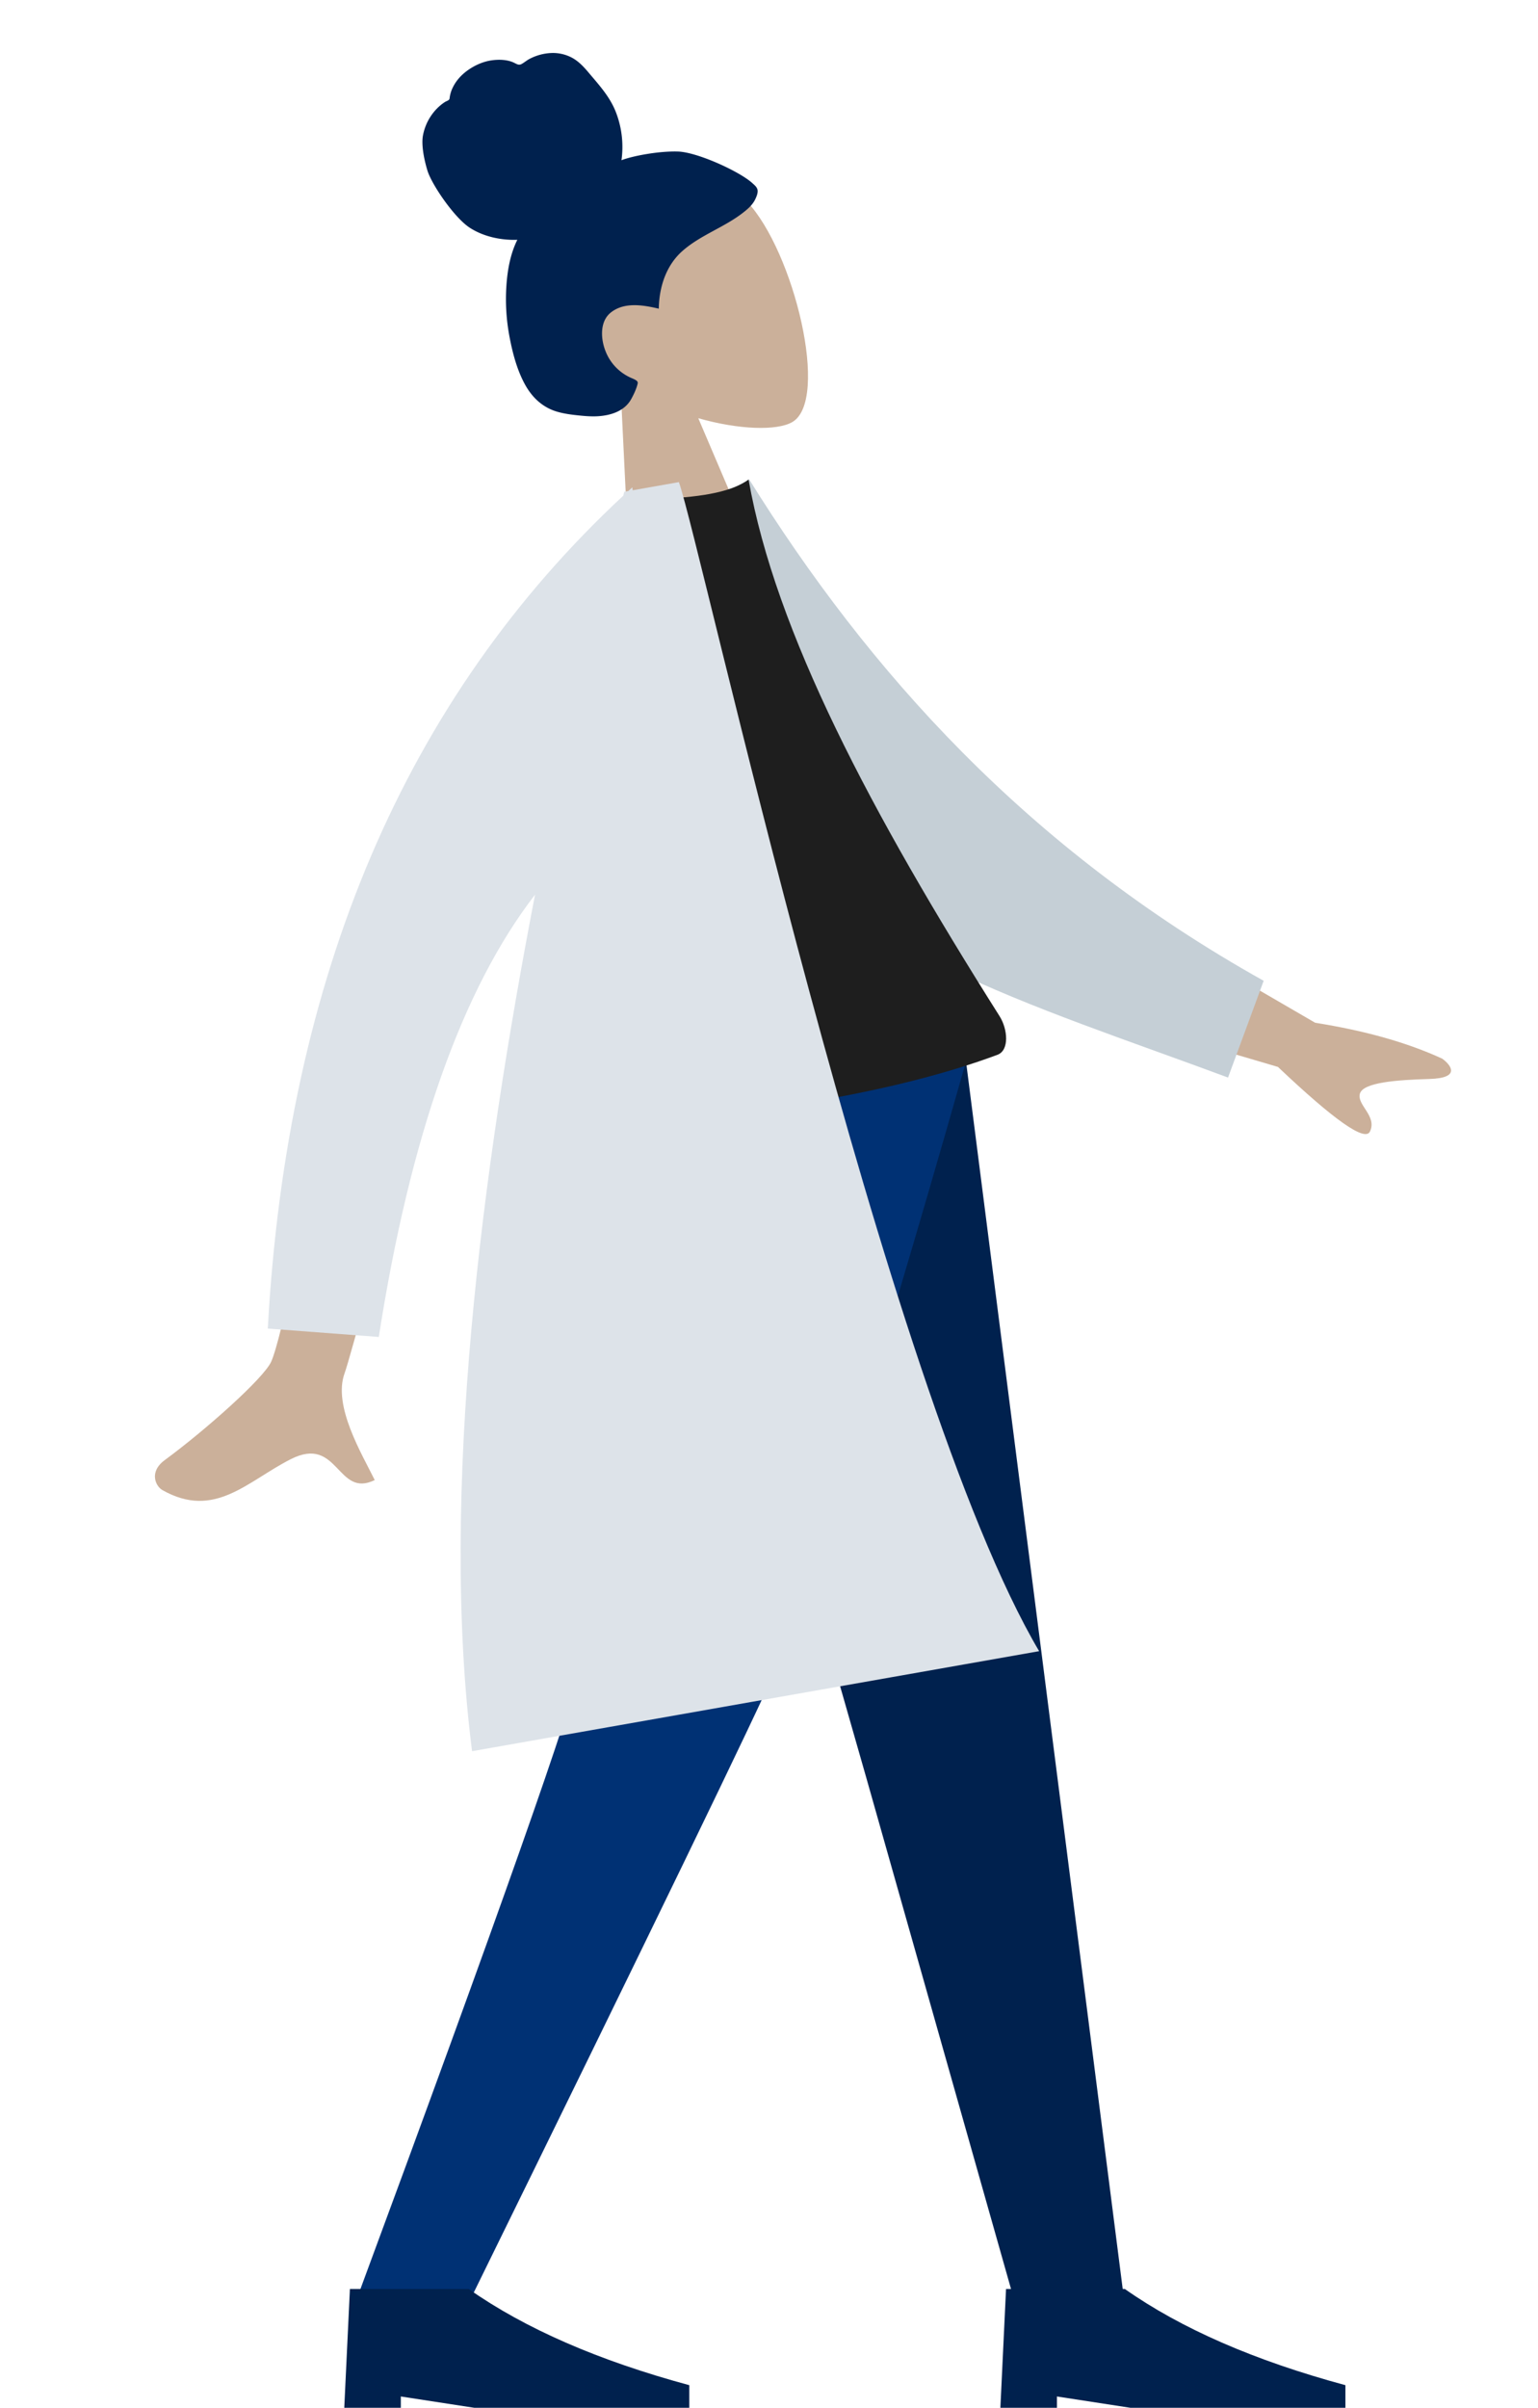 <svg width="138" height="216" fill="none" xmlns="http://www.w3.org/2000/svg">
  <path fill-rule="evenodd" clip-rule="evenodd" d="M55.662 34.309c-2.963-2.023-5.355-4.834-6.066-8.511-2.05-10.596 13.166-12.221 17.413-7.734 4.247 4.486 7.477 17.89 4.057 19.81-1.364.767-4.729.687-8.412-.36l5.737 13.439-11.766 3.152-.963-19.796Z" fill="#CBB09A"/>
  <path fill-rule="evenodd" clip-rule="evenodd" d="M60.83 13.593c-1.737-.055-4.115.405-5.067.78a8.62 8.62 0 0 0-.537-4.403c-.55-1.351-1.5-2.373-2.417-3.464-.422-.503-.88-.993-1.452-1.31a3.641 3.641 0 0 0-1.898-.44 4.643 4.643 0 0 0-1.915.511c-.263.133-.479.326-.733.469-.26.147-.442.01-.692-.11-.601-.29-1.373-.304-2.012-.213-.716.103-1.408.4-2.01.803-.585.393-1.108.916-1.434 1.562a2.975 2.975 0 0 0-.307.925c-.019.133-.008.206-.117.282-.1.07-.23.107-.334.176-1.011.67-1.733 1.776-1.957 3.007-.131.718.026 1.878.402 3.125.377 1.247 2.401 4.22 3.793 5.13 1.243.812 2.837 1.14 4.277 1.086-.628 1.26-.885 2.696-.981 4.111-.104 1.538-.01 3.08.28 4.601.274 1.445.666 2.945 1.373 4.242.66 1.212 1.616 2.096 2.915 2.471.596.172 1.21.256 1.821.32.603.063 1.205.119 1.81.083 1.143-.069 2.381-.441 2.987-1.52.218-.389.445-.865.564-1.3.042-.157.066-.258-.065-.364-.157-.128-.376-.2-.556-.284a4.324 4.324 0 0 1-2.237-2.373c-.438-1.102-.523-2.654.46-3.45 1.214-.982 2.92-.685 4.32-.357.033-1.96.663-3.886 2.115-5.17 1.606-1.422 3.704-2.1 5.397-3.403.441-.34.884-.71 1.137-1.229.105-.217.223-.493.222-.742-.002-.327-.27-.53-.487-.727-1.153-1.045-4.927-2.77-6.664-2.825ZM59.31 95.074l18.4 64.321 13.425 47.407h9.791L86.66 95.074H59.31Z" fill="#00214E"/>
  <path fill-rule="evenodd" clip-rule="evenodd" d="M54.39 95.074c-.426 33.152-1.877 51.233-2.324 54.245-.447 3.012-7.203 22.173-20.27 57.483H41.94c16.634-33.874 25.92-53.035 27.857-57.483 1.937-4.448 7.915-22.529 16.92-54.245H54.39Z" fill="#003174"/>
  <path fill-rule="evenodd" clip-rule="evenodd" d="m30.89 215.98.507-10.658h10.658c5.054 3.553 11.652 6.429 19.793 8.628v2.03H42.563l-6.598-1.015v1.015H30.89ZM89.761 215.98l.508-10.658h10.657c5.054 3.553 11.652 6.429 19.793 8.628v2.03h-19.285l-6.598-1.015v1.015h-5.075Z" fill="#00214E"/>
  <path fill-rule="evenodd" clip-rule="evenodd" d="m100.678 81.675 17.331 10.067c4.49.712 8.29 1.786 11.403 3.223.758.554 1.727 1.737-1.166 1.82-2.893.083-5.932.3-6.226 1.316-.294 1.016 1.565 1.998.902 3.397-.442.932-3.194-.999-8.255-5.795l-16.631-4.898 2.642-9.13Zm-69.291 6.539 9.078-.282c-5.885 22.191-9.066 33.939-9.544 35.244-1.074 2.936 1.56 7.256 2.703 9.587-3.406 1.664-3.233-4.054-7.527-1.878-3.919 1.985-6.834 5.435-11.532 2.773-.577-.327-1.242-1.613.22-2.689 3.645-2.679 8.87-7.328 9.546-8.821.922-2.036 3.274-13.347 7.056-33.934Z" fill="#CBB09A"/>
  <path fill-rule="evenodd" clip-rule="evenodd" d="m62.056 45.78 5.167-2.773c10.703 17.184 24.955 33.124 46.162 44.97l-3.197 8.68c-17.98-6.678-34.713-11.378-43.5-24.607-2.949-4.44-3.789-20.489-4.632-26.27Z" fill="#C5CFD6"/>
  <path fill-rule="evenodd" clip-rule="evenodd" d="M52.394 101.158c16.005-1.113 28.373-3.294 37.104-6.543 1.081-.402.93-2.295.188-3.468-11.544-18.26-20.108-34.458-22.519-48.13-1.35 1.005-3.922 1.573-7.718 1.706-7.468 15.844-9.193 32.816-7.055 56.435Z" fill="#1E1E1E"/>
  <path fill-rule="evenodd" clip-rule="evenodd" d="m56.767 43.978 4.148-.732c1.962 5.482 18.505 81.485 32.324 104.865l-50.883 8.972c-2.942-23.131.902-52.218 5.651-76.83-6.543 8.473-11.216 21.697-14.019 39.674l-9.96-.754c1.729-31.635 12.36-56.538 31.896-74.709l.085-.352.367-.065.36-.33.031.26Z" fill="#DDE3E9"/>
</svg>